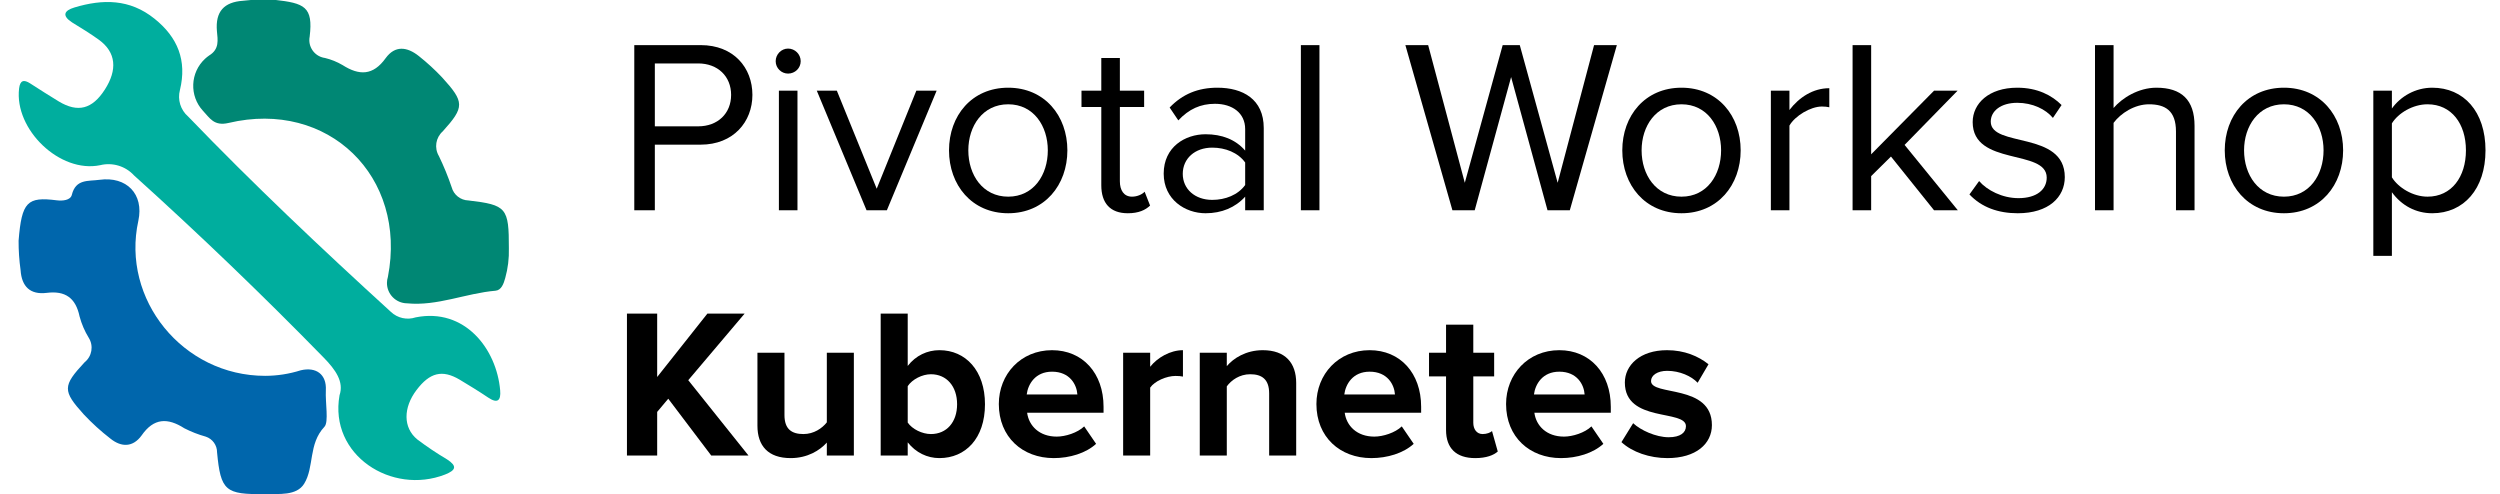 <?xml version="1.0" encoding="utf-8"?>
<!-- Generator: Adobe Illustrator 16.0.0, SVG Export Plug-In . SVG Version: 6.00 Build 0)  -->
<!DOCTYPE svg PUBLIC "-//W3C//DTD SVG 1.1//EN" "http://www.w3.org/Graphics/SVG/1.1/DTD/svg11.dtd">
<svg version="1.1" id="Layer_1" xmlns="http://www.w3.org/2000/svg" x="0px" y="0px"
     width="1609px" height="318px" viewBox="0 0 1609 318" enable-background="new 0 0 1609 318" xml:space="preserve">
<g enable-background="new    ">
	<path d="M408.227,135.338V29.033h42.714c21.355,0,33.311,14.662,33.311,32.034S471.98,93.102,450.94,93.102h-29.484v42.235
		L408.227,135.338L408.227,135.338z M470.544,61.067c0-11.953-8.606-20.24-21.198-20.24h-27.891v40.481h27.891
		C461.938,81.309,470.544,73.021,470.544,61.067z"/>
    <path d="M499.227,39.393c0-4.463,3.666-8.129,7.97-8.129c4.463,0,8.128,3.666,8.128,8.129c0,4.462-3.666,7.969-8.128,7.969
		C502.893,47.361,499.227,43.854,499.227,39.393z M501.298,135.338v-76.98h11.954v76.979L501.298,135.338L501.298,135.338z"/>
    <path
        d="M557.715,135.338l-32.035-76.98h12.91l25.66,63.113l25.5-63.113h13.069l-32.035,76.979L557.715,135.338L557.715,135.338z"
    />
    <path d="M610.783,96.769c0-22.313,14.663-40.323,38.091-40.323s38.091,18.01,38.091,40.323c0,22.312-14.663,40.48-38.091,40.48
		S610.783,119.081,610.783,96.769z M674.375,96.769c0-15.619-9.084-29.646-25.5-29.646s-25.66,14.025-25.66,29.646
		c0,15.778,9.244,29.804,25.66,29.804S674.375,112.547,674.375,96.769z"/>
    <path d="M708.795,119.24V68.878h-12.75v-10.52h12.75V37.32h11.953v21.038h15.619v10.52h-15.619v47.812
		c0,5.738,2.55,9.882,7.81,9.882c3.349,0,6.535-1.435,8.128-3.188l3.506,8.925c-3.026,2.869-7.33,4.939-14.344,4.939
		C714.533,137.249,708.795,130.716,708.795,119.24z"/>
    <path d="M801.39,135.338v-8.767c-6.375,7.014-15.141,10.678-25.5,10.678c-13.067,0-26.935-8.766-26.935-25.5
		c0-17.213,13.866-25.341,26.935-25.341c10.521,0,19.285,3.348,25.5,10.52V83.062c0-10.359-8.288-16.256-19.442-16.256
		c-9.244,0-16.735,3.347-23.588,10.678l-5.578-8.287c8.288-8.605,18.169-12.751,30.76-12.751c16.256,0,29.804,7.332,29.804,25.979
		v52.913H801.39L801.39,135.338z M801.39,119.081v-14.503c-4.622-6.375-12.75-9.562-21.195-9.562
		c-11.156,0-18.968,7.013-18.968,16.894c0,9.724,7.812,16.734,18.968,16.734C788.64,128.644,796.768,125.456,801.39,119.081z"/>
    <path d="M837.246,135.338V29.033h11.953v106.306L837.246,135.338L837.246,135.338z"/>
    <path d="M995.98,135.338L972.55,49.593l-23.429,85.745h-14.344l-30.28-106.306h14.662l23.588,88.613l24.385-88.613h10.997
		l24.386,88.613l23.43-88.613h14.661l-30.28,106.306H995.98z"/>
    <path d="M1044.107,96.769c0-22.313,14.662-40.323,38.092-40.323c23.428,0,38.091,18.01,38.091,40.323
		c0,22.312-14.663,40.48-38.091,40.48C1058.77,137.249,1044.107,119.081,1044.107,96.769z M1107.699,96.769
		c0-15.619-9.084-29.646-25.5-29.646s-25.66,14.025-25.66,29.646c0,15.778,9.244,29.804,25.66,29.804
		S1107.699,112.547,1107.699,96.769z"/>
    <path d="M1139.729,135.338v-76.98h11.953V70.79c6.219-8.129,15.144-14.024,25.66-14.024v12.271
		c-1.434-0.318-2.869-0.479-4.781-0.479c-7.332,0-17.37,6.057-20.879,12.271v54.508L1139.729,135.338L1139.729,135.338z"/>
    <path d="M1244.754,135.338l-27.729-34.585l-12.75,12.591v21.994h-11.954V29.033h11.954v70.285l40.479-40.96h15.143l-34.105,34.903
		l34.266,42.076L1244.754,135.338L1244.754,135.338z"/>
    <path d="M1267.541,125.138l6.215-8.606c5.103,5.897,14.822,10.997,25.342,10.997c11.794,0,18.169-5.578,18.169-13.229
		c0-18.647-47.651-7.172-47.651-35.7c0-11.954,10.357-22.154,28.688-22.154c13.068,0,22.312,4.941,28.529,11.157l-5.579,8.287
		c-4.622-5.578-13.067-9.722-22.95-9.722c-10.52,0-17.054,5.26-17.054,12.111c0,16.896,47.654,5.738,47.654,35.701
		c0,12.909-10.36,23.27-30.282,23.27C1286.029,137.249,1275.35,133.426,1267.541,125.138z"/>
    <path d="M1400.459,135.338V84.655c0-13.547-7.014-17.531-17.373-17.531c-9.244,0-18.17,5.737-22.791,11.953v56.262h-11.953V29.033
		h11.953v40.481c5.418-6.375,15.938-13.069,27.572-13.069c16.098,0,24.545,7.811,24.545,24.545v54.349L1400.459,135.338
		L1400.459,135.338z"/>
    <path d="M1431.85,96.769c0-22.313,14.662-40.323,38.093-40.323c23.429,0,38.093,18.01,38.093,40.323
		c0,22.312-14.664,40.48-38.093,40.48C1446.512,137.249,1431.85,119.081,1431.85,96.769z M1495.441,96.769
		c0-15.619-9.084-29.646-25.5-29.646s-25.66,14.025-25.66,29.646c0,15.778,9.244,29.804,25.66,29.804
		S1495.441,112.547,1495.441,96.769z"/>
    <path d="M1539.424,123.703v40.96h-11.953V58.358h11.953v11.477c5.58-7.811,15.143-13.39,25.98-13.39
		c20.24,0,34.266,15.301,34.266,40.323c0,24.863-14.025,40.48-34.266,40.48C1554.885,137.249,1545.641,132.31,1539.424,123.703z
		 M1587.078,96.769c0-17.054-9.244-29.646-24.703-29.646c-9.402,0-18.807,5.578-22.951,12.272v34.744
		c4.145,6.693,13.549,12.432,22.951,12.432C1577.834,126.572,1587.078,113.822,1587.078,96.769z"/>
</g>
    <path fill="#00AE9E" d="M218.52,254.41c2.935-8.616-2.43-16.367-10.408-24.48c-39.37-40.287-79.978-79.29-121.824-117.011
	c-5.519-6.029-13.89-8.562-21.825-6.604C38.511,111.68,9.122,83.298,12.285,56.934c0.642-5.228,2.981-5.961,7.199-3.209
	c6.098,3.943,12.242,7.84,18.34,11.554c12.288,7.382,21.55,4.998,29.665-7.658c8.116-12.652,7.382-23.933-3.943-32.095
	c-5.501-3.989-11.371-7.519-17.148-11.095c-6.694-4.357-5.181-7.612,1.513-9.629c18.203-5.456,35.58-5.597,51.536,7.243
	C114.44,24.058,120.4,38.96,115.815,57.896c-1.67,6.241,0.379,12.887,5.273,17.104c41.953,43.557,85.832,85.004,130.49,125.723
	c4.257,4.035,10.394,5.394,15.957,3.529c31.453-6.283,52.086,20.127,54.378,47.042c0.55,6.418-1.65,8.667-7.704,4.585
	c-6.051-4.079-12.241-7.843-18.339-11.512c-11.279-6.691-19.302-4.584-27.83,6.695c-8.528,11.278-8.712,24.162,0.503,31.729
	c6.158,4.647,12.573,8.949,19.212,12.884c6.556,4.264,5.777,6.922-1.284,9.719C252.128,318.785,211.688,292.923,218.52,254.41z"/>
    <path fill="#0066AC" d="M170.652,241.893c7.779-0.021,15.51-1.226,22.925-3.576c9.904-2.338,16.689,2.615,16.139,12.842
	c-0.412,8.113,1.972,20.447-0.916,23.521c-10.454,11.096-6.42,25.949-13.068,36.68c-4.86,7.84-16.23,6.465-25.217,6.604
	c-25.494,0.412-28.474-2.106-30.812-26.775c0.05-4.619-2.901-8.737-7.291-10.178c-4.753-1.32-9.361-3.119-13.755-5.365
	c-10.82-6.924-19.715-6.647-27.509,4.586c-5.548,7.656-12.976,7.795-20.129,2.017c-6.085-4.707-11.789-9.89-17.056-15.495
	c-13.756-15.223-13.756-18.343,0.503-33.607c4.741-3.812,5.883-10.566,2.66-15.729c-2.621-4.275-4.614-8.909-5.914-13.757
	c-2.477-11.875-9.17-16.688-21.137-15.177c-10.591,1.33-16.14-4.034-16.827-14.625c-0.88-6.271-1.31-12.602-1.284-18.938
	c2.018-25.125,5.594-28.428,24.622-25.996c3.622,0.458,8.758,0,9.628-3.484c2.568-10.408,10.546-8.712,17.837-9.721
	c17.376-2.387,28.701,9.17,24.988,26.363C77.897,192.65,117.649,241.893,170.652,241.893z"/>
    <path fill="#008774" d="M327.506,159.82c0.188,6.455-0.601,12.9-2.339,19.119c-1.008,3.715-2.521,7.843-6.235,8.162
	c-19.211,1.649-37.597,10.043-56.992,8.116c-7.216-0.095-12.99-6.021-12.896-13.239c0.016-1.277,0.222-2.549,0.609-3.771
	c12.562-64.694-38.515-114.26-102.522-99.083c-9.491,2.246-12.15-3.257-16.46-7.749c-8.907-9.633-8.32-24.657,1.31-33.563
	c0.827-0.763,1.707-1.469,2.633-2.107c6.739-4.081,5.501-10.089,4.998-15.637c-1.103-12.652,4.585-18.752,16.827-19.578
	c6.738-0.812,13.537-1.014,20.312-0.596c19.165,2.153,24.896,4.355,22.557,23.658c-1.245,6.285,2.84,12.389,9.124,13.634
	c0.244,0.048,0.488,0.089,0.734,0.123c3.98,0.962,7.797,2.506,11.325,4.584c10.729,6.831,19.624,6.831,27.739-4.493
	c6.052-8.3,13.755-7.337,21.32-1.331c5.325,4.216,10.335,8.814,14.993,13.756c14.443,15.863,14.582,19.028,0.414,34.708
	c-4.545,4.02-5.585,10.703-2.476,15.911c3.145,6.503,5.886,13.195,8.207,20.036c1.316,4.928,5.723,8.398,10.819,8.528
	C326.085,131.898,327.552,133.732,327.506,159.82z"/>
    <g>
	<path d="M457.755,293.191l-27.673-36.577l-7.124,8.493v28.084h-19.453v-91.375h19.453v40.824l32.331-40.824h23.974l-36.303,42.879
		l38.769,48.496H457.755z"/>
        <path d="M532.146,293.191v-8.356c-4.521,5.068-12.466,10-23.289,10c-14.521,0-21.371-7.945-21.371-20.823v-46.988h17.398v40.139
		c0,9.18,4.795,12.193,12.192,12.193c6.712,0,12.055-3.699,15.069-7.535v-44.797h17.398v66.168H532.146z"/>
        <path d="M566.808,293.191v-91.375h17.398v33.701c5.206-6.713,12.604-10.138,20.412-10.138c16.85,0,29.316,13.151,29.316,34.796
		c0,22.057-12.604,34.659-29.316,34.659c-7.946,0-15.207-3.562-20.412-10.137v8.493H566.808z M599.139,279.355
		c10.138,0,16.85-7.672,16.85-19.18s-6.712-19.316-16.85-19.316c-5.617,0-12.055,3.289-14.932,7.672v23.426
		C587.083,276.204,593.522,279.355,599.139,279.355z"/>
        <path d="M642.843,260.039c0-19.18,14.11-34.659,34.249-34.659c19.727,0,33.152,14.795,33.152,36.44v3.836h-49.181
		c1.096,8.355,7.809,15.343,19.042,15.343c5.617,0,13.425-2.466,17.672-6.575l7.671,11.233c-6.576,6.027-16.987,9.178-27.262,9.178
		C658.049,294.835,642.843,281.273,642.843,260.039z M677.092,239.216c-10.823,0-15.48,8.083-16.302,14.659h32.604
		C692.983,247.572,688.599,239.216,677.092,239.216z"/>
        <path d="M722.851,293.191v-66.168h17.397v9.041c4.658-5.891,12.878-10.685,21.098-10.685v16.987
		c-1.233-0.274-2.877-0.411-4.795-0.411c-5.754,0-13.426,3.288-16.303,7.534v43.701H722.851z"/>
        <path d="M816.828,293.191v-40.002c0-9.179-4.794-12.33-12.192-12.33c-6.85,0-12.192,3.836-15.069,7.809v44.523h-17.397v-66.168
		h17.397v8.631c4.247-5.068,12.33-10.274,23.152-10.274c14.521,0,21.508,8.22,21.508,21.097v46.715H816.828z"/>
        <path d="M847.244,260.039c0-19.18,14.11-34.659,34.248-34.659c19.728,0,33.152,14.795,33.152,36.44v3.836h-49.181
		c1.097,8.355,7.809,15.343,19.043,15.343c5.616,0,13.425-2.466,17.672-6.575l7.672,11.233c-6.576,6.027-16.987,9.178-27.262,9.178
		C862.45,294.835,847.244,281.273,847.244,260.039z M881.492,239.216c-10.822,0-15.479,8.083-16.302,14.659h32.604
		C897.384,247.572,893,239.216,881.492,239.216z"/>
        <path d="M930.676,276.752V242.23h-10.96v-15.207h10.96V208.94h17.535v18.083h13.425v15.207h-13.425v29.863
		c0,4.11,2.191,7.262,6.027,7.262c2.603,0,5.069-0.959,6.028-1.918l3.698,13.151c-2.603,2.328-7.261,4.246-14.521,4.246
		C937.251,294.835,930.676,288.533,930.676,276.752z"/>
        <path d="M969.31,260.039c0-19.18,14.11-34.659,34.248-34.659c19.728,0,33.152,14.795,33.152,36.44v3.836h-49.181
		c1.097,8.355,7.809,15.343,19.042,15.343c5.617,0,13.426-2.466,17.673-6.575l7.672,11.233c-6.576,6.027-16.987,9.178-27.262,9.178
		C984.516,294.835,969.31,281.273,969.31,260.039z M1003.558,239.216c-10.822,0-15.479,8.083-16.302,14.659h32.604
		C1019.449,247.572,1015.065,239.216,1003.558,239.216z"/>
        <path d="M1043.562,284.561l7.534-12.192c4.795,4.521,14.658,9.042,22.878,9.042c7.535,0,11.097-3.014,11.097-7.124
		c0-10.96-39.317-2.055-39.317-28.083c0-11.097,9.727-20.823,27.125-20.823c11.233,0,20.138,3.835,26.714,9.042l-6.986,11.918
		c-3.974-4.247-11.508-7.672-19.591-7.672c-6.302,0-10.411,2.877-10.411,6.576c0,9.863,39.18,1.644,39.18,28.357
		c0,12.056-10.274,21.233-28.631,21.233C1061.646,294.835,1050.549,291,1043.562,284.561z"/>
</g>
</svg>
